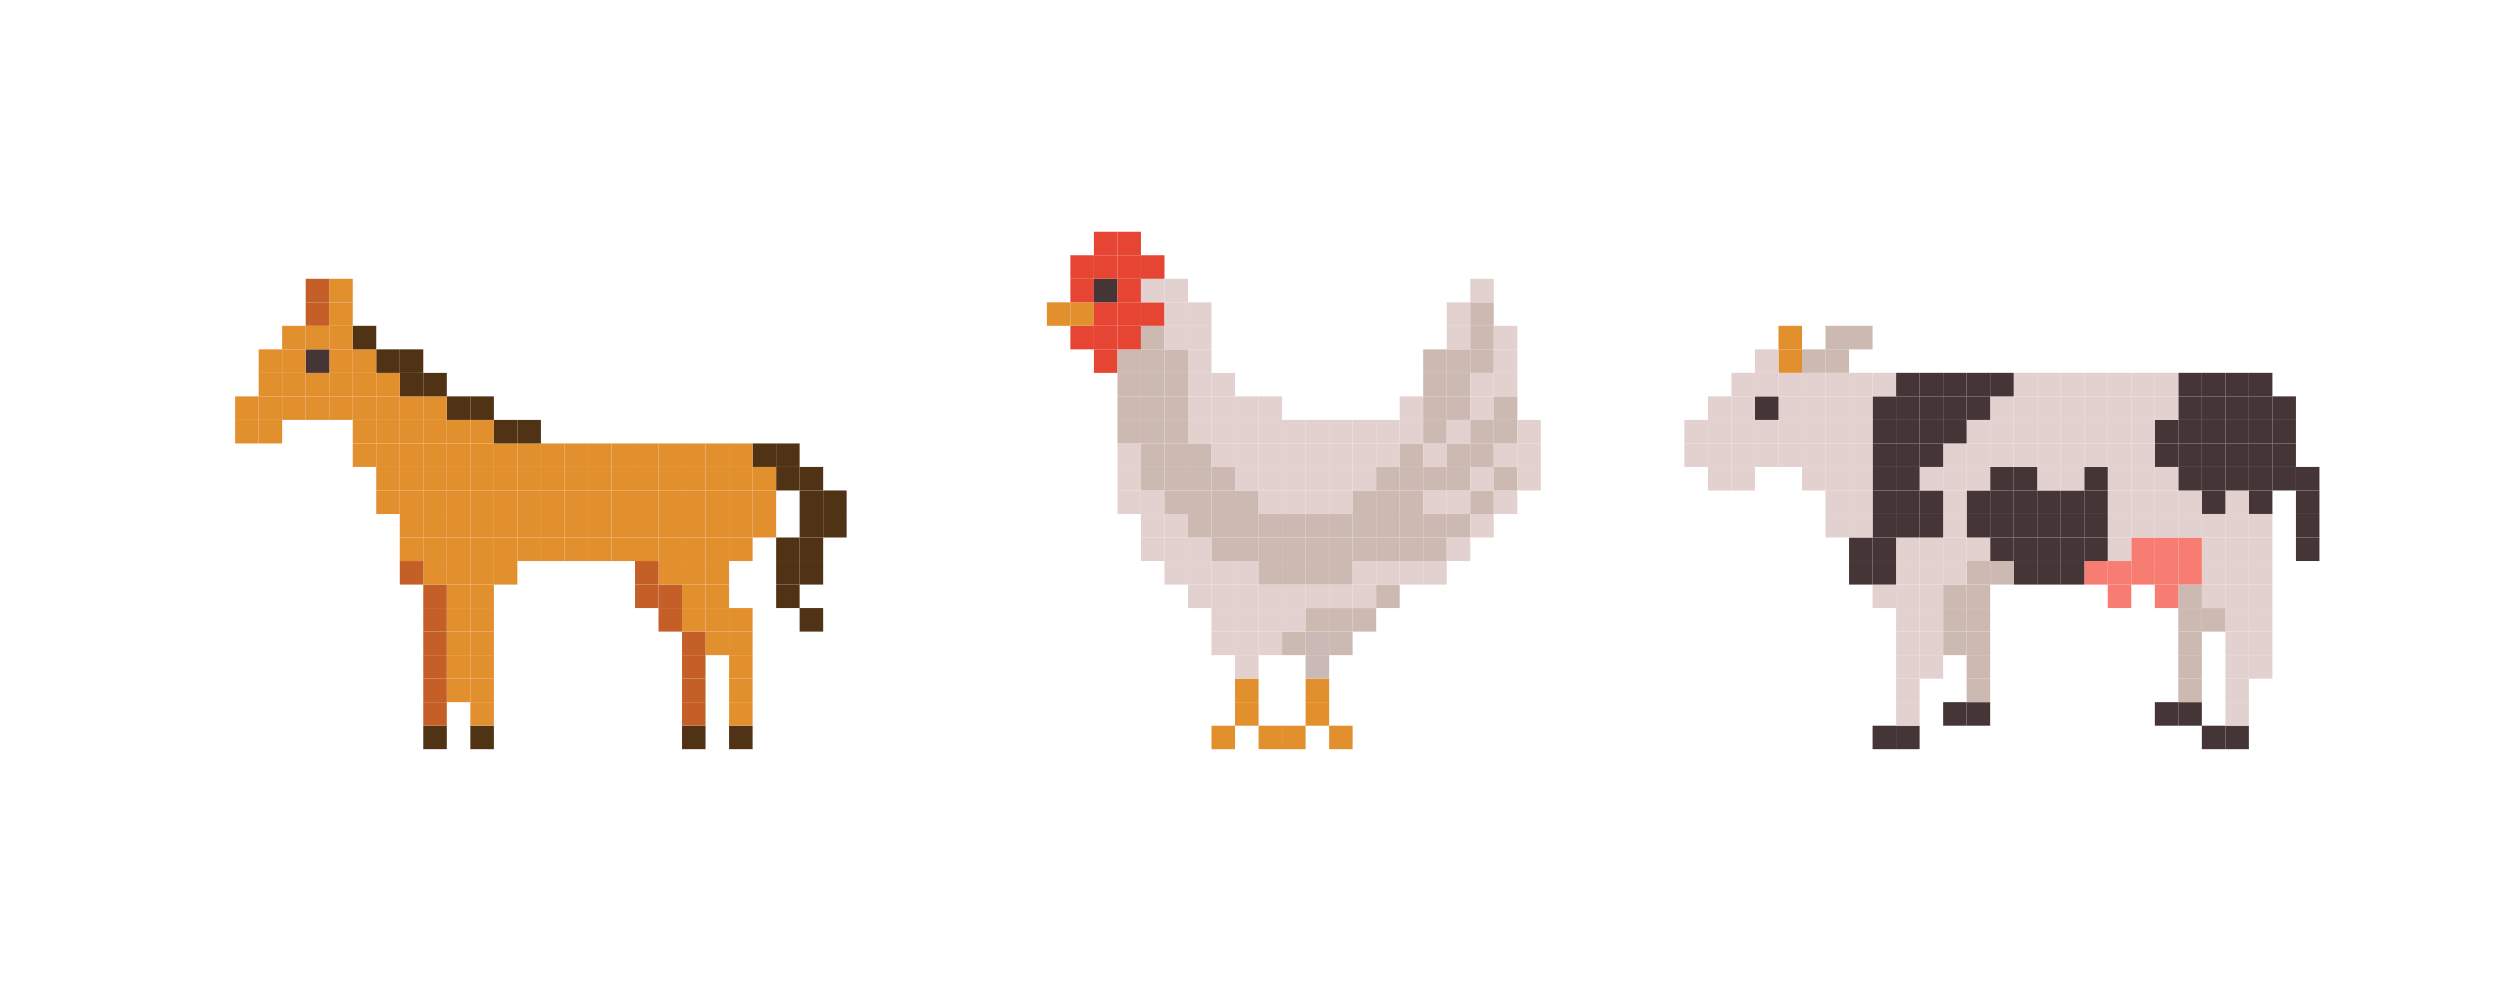 <?xml version="1.0" encoding="utf-8"?>
<!-- Generator: Adobe Illustrator 27.5.0, SVG Export Plug-In . SVG Version: 6.00 Build 0)  -->
<svg version="1.1" xmlns="http://www.w3.org/2000/svg" xmlns:xlink="http://www.w3.org/1999/xlink" x="0px" y="0px"
	 viewBox="0 0 500 200" style="enable-background:new 0 0 500 200;" xml:space="preserve">
<g id="OBJECTS">

	<g>
		<g id="XMLID_100_">
			<g>
				<rect x="164.633" y="102.803" style="fill:#503214;" width="4.696" height="4.696"/>
				<rect x="164.633" y="98.095" style="fill:#503214;" width="4.696" height="4.708"/>
				<rect x="159.925" y="121.612" style="fill:#503214;" width="4.708" height="4.708"/>
				<rect x="159.925" y="112.207" style="fill:#503214;" width="4.708" height="4.708"/>
				<rect x="159.925" y="107.499" style="fill:#503214;" width="4.708" height="4.708"/>
				<rect x="159.925" y="102.803" style="fill:#503214;" width="4.708" height="4.696"/>
				<rect x="159.925" y="98.095" style="fill:#503214;" width="4.708" height="4.708"/>
				<rect x="159.925" y="93.386" style="fill:#503214;" width="4.708" height="4.708"/>
				<rect x="155.229" y="116.915" style="fill:#503214;" width="4.696" height="4.696"/>
				<rect x="155.229" y="112.207" style="fill:#503214;" width="4.696" height="4.708"/>
				<rect x="155.229" y="107.499" style="fill:#503214;" width="4.696" height="4.708"/>
				<rect x="155.229" y="93.386" style="fill:#503214;" width="4.696" height="4.708"/>
				<rect x="155.229" y="88.69" style="fill:#503214;" width="4.696" height="4.696"/>
				<rect x="150.52" y="102.803" style="fill:#E28F2E;" width="4.708" height="4.696"/>
				<rect x="150.52" y="98.095" style="fill:#E28F2E;" width="4.708" height="4.708"/>
				<rect x="150.52" y="93.386" style="fill:#E28F2E;" width="4.708" height="4.708"/>
				<rect x="150.52" y="88.69" style="fill:#503214;" width="4.708" height="4.696"/>
				<rect x="145.813" y="145.14" style="fill:#503214;" width="4.708" height="4.696"/>
				<rect x="145.813" y="140.432" style="fill:#E28F2E;" width="4.708" height="4.708"/>
				<rect x="145.813" y="135.724" style="fill:#E28F2E;" width="4.708" height="4.708"/>
				<rect x="145.813" y="131.028" style="fill:#E28F2E;" width="4.708" height="4.696"/>
				<rect x="145.813" y="126.32" style="fill:#E28F2E;" width="4.708" height="4.708"/>
				<rect x="145.813" y="121.612" style="fill:#E28F2E;" width="4.708" height="4.708"/>
				<rect x="145.813" y="107.499" style="fill:#E28F2E;" width="4.708" height="4.708"/>
				<rect x="145.813" y="102.803" style="fill:#E28F2E;" width="4.708" height="4.696"/>
				<rect x="145.813" y="98.095" style="fill:#E28F2E;" width="4.708" height="4.708"/>
				<rect x="145.813" y="93.386" style="fill:#E28F2E;" width="4.708" height="4.708"/>
				<rect x="145.813" y="88.69" style="fill:#E28F2E;" width="4.708" height="4.696"/>
				<rect x="141.104" y="126.32" style="fill:#E28F2E;" width="4.708" height="4.708"/>
				<rect x="141.104" y="121.612" style="fill:#E28F2E;" width="4.708" height="4.708"/>
				<rect x="141.104" y="116.915" style="fill:#E28F2E;" width="4.708" height="4.696"/>
				<rect x="141.104" y="112.207" style="fill:#E28F2E;" width="4.708" height="4.708"/>
				<rect x="141.104" y="107.499" style="fill:#E28F2E;" width="4.708" height="4.708"/>
				<rect x="141.104" y="102.803" style="fill:#E28F2E;" width="4.708" height="4.696"/>
				<rect x="141.104" y="98.095" style="fill:#E28F2E;" width="4.708" height="4.708"/>
				<rect x="141.104" y="93.386" style="fill:#E28F2E;" width="4.708" height="4.708"/>
				<rect x="141.104" y="88.69" style="fill:#E28F2E;" width="4.708" height="4.696"/>
				<rect x="136.408" y="145.14" style="fill:#503214;" width="4.696" height="4.696"/>
				<rect x="136.408" y="140.432" style="fill:#C46027;" width="4.696" height="4.708"/>
				<rect x="136.408" y="135.724" style="fill:#C46027;" width="4.696" height="4.708"/>
				<rect x="136.408" y="131.028" style="fill:#C46027;" width="4.696" height="4.696"/>
				<rect x="136.408" y="126.32" style="fill:#C46027;" width="4.696" height="4.708"/>
				<rect x="136.408" y="121.612" style="fill:#E28F2E;" width="4.696" height="4.708"/>
				<rect x="136.408" y="116.915" style="fill:#E28F2E;" width="4.696" height="4.696"/>
				<rect x="136.408" y="112.207" style="fill:#E28F2E;" width="4.696" height="4.708"/>
				<rect x="136.408" y="107.499" style="fill:#E28F2E;" width="4.696" height="4.708"/>
				<rect x="136.408" y="102.803" style="fill:#E28F2E;" width="4.696" height="4.696"/>
				<rect x="136.408" y="98.095" style="fill:#E28F2E;" width="4.696" height="4.708"/>
				<rect x="136.408" y="93.386" style="fill:#E28F2E;" width="4.696" height="4.708"/>
				<rect x="136.408" y="88.69" style="fill:#E28F2E;" width="4.696" height="4.696"/>
				<rect x="131.7" y="121.612" style="fill:#C46027;" width="4.708" height="4.708"/>
				<rect x="131.7" y="116.915" style="fill:#C46027;" width="4.708" height="4.696"/>
				<rect x="131.7" y="112.207" style="fill:#E28F2E;" width="4.708" height="4.708"/>
				<rect x="131.7" y="107.499" style="fill:#E28F2E;" width="4.708" height="4.708"/>
				<rect x="131.7" y="102.803" style="fill:#E28F2E;" width="4.708" height="4.696"/>
				<rect x="131.7" y="98.095" style="fill:#E28F2E;" width="4.708" height="4.708"/>
				<rect x="131.7" y="93.386" style="fill:#E28F2E;" width="4.708" height="4.708"/>
				<rect x="131.7" y="88.69" style="fill:#E28F2E;" width="4.708" height="4.696"/>
				<rect x="127.004" y="116.915" style="fill:#C46027;" width="4.696" height="4.696"/>
				<rect x="127.004" y="112.207" style="fill:#C46027;" width="4.696" height="4.708"/>
				<rect x="127.004" y="107.499" style="fill:#E28F2E;" width="4.696" height="4.708"/>
				<rect x="127.004" y="102.803" style="fill:#E28F2E;" width="4.696" height="4.696"/>
				<rect x="127.004" y="98.095" style="fill:#E28F2E;" width="4.696" height="4.708"/>
				<rect x="127.004" y="93.386" style="fill:#E28F2E;" width="4.696" height="4.708"/>
				<rect x="127.004" y="88.69" style="fill:#E28F2E;" width="4.696" height="4.696"/>
				<rect x="122.296" y="107.499" style="fill:#E28F2E;" width="4.708" height="4.708"/>
				<rect x="122.296" y="102.803" style="fill:#E28F2E;" width="4.708" height="4.696"/>
				<rect x="122.296" y="98.095" style="fill:#E28F2E;" width="4.708" height="4.708"/>
				<rect x="122.296" y="93.386" style="fill:#E28F2E;" width="4.708" height="4.708"/>
				<rect x="122.296" y="88.69" style="fill:#E28F2E;" width="4.708" height="4.696"/>
				<rect x="117.587" y="107.499" style="fill:#E28F2E;" width="4.708" height="4.708"/>
				<rect x="117.587" y="102.803" style="fill:#E28F2E;" width="4.708" height="4.696"/>
				<rect x="117.587" y="98.095" style="fill:#E28F2E;" width="4.708" height="4.708"/>
				<rect x="117.587" y="93.386" style="fill:#E28F2E;" width="4.708" height="4.708"/>
				<rect x="117.587" y="88.69" style="fill:#E28F2E;" width="4.708" height="4.696"/>
				<rect x="112.879" y="107.499" style="fill:#E28F2E;" width="4.708" height="4.708"/>
				<rect x="112.879" y="102.803" style="fill:#E28F2E;" width="4.708" height="4.696"/>
				<rect x="112.879" y="98.095" style="fill:#E28F2E;" width="4.708" height="4.708"/>
				<rect x="112.879" y="93.386" style="fill:#E28F2E;" width="4.708" height="4.708"/>
				<rect x="112.879" y="88.69" style="fill:#E28F2E;" width="4.708" height="4.696"/>
				<rect x="108.183" y="107.499" style="fill:#E28F2E;" width="4.696" height="4.708"/>
				<rect x="108.183" y="102.803" style="fill:#E28F2E;" width="4.696" height="4.696"/>
				<rect x="108.183" y="98.095" style="fill:#E28F2E;" width="4.696" height="4.708"/>
				<rect x="108.183" y="93.386" style="fill:#E28F2E;" width="4.696" height="4.708"/>
				<rect x="108.183" y="88.69" style="fill:#E28F2E;" width="4.696" height="4.696"/>
				<rect x="103.475" y="107.499" style="fill:#E28F2E;" width="4.708" height="4.708"/>
				<rect x="103.475" y="102.803" style="fill:#E28F2E;" width="4.708" height="4.696"/>
				<rect x="103.475" y="98.095" style="fill:#E28F2E;" width="4.708" height="4.708"/>
				<rect x="103.475" y="93.386" style="fill:#E28F2E;" width="4.708" height="4.708"/>
				<rect x="103.475" y="88.69" style="fill:#E28F2E;" width="4.708" height="4.696"/>
				<rect x="103.475" y="83.982" style="fill:#503214;" width="4.708" height="4.708"/>
				<rect x="98.779" y="112.207" style="fill:#E28F2E;" width="4.696" height="4.708"/>
				<rect x="98.779" y="107.499" style="fill:#E28F2E;" width="4.696" height="4.708"/>
				<rect x="98.779" y="102.803" style="fill:#E28F2E;" width="4.696" height="4.696"/>
				<rect x="98.779" y="98.095" style="fill:#E28F2E;" width="4.696" height="4.708"/>
				<rect x="98.779" y="93.386" style="fill:#E28F2E;" width="4.696" height="4.708"/>
				<rect x="98.779" y="88.69" style="fill:#E28F2E;" width="4.696" height="4.696"/>
				<rect x="98.779" y="83.982" style="fill:#503214;" width="4.696" height="4.708"/>
				<rect x="94.071" y="145.14" style="fill:#503214;" width="4.708" height="4.696"/>
				<rect x="94.071" y="140.432" style="fill:#E28F2E;" width="4.708" height="4.708"/>
				<rect x="94.071" y="135.724" style="fill:#E28F2E;" width="4.708" height="4.708"/>
				<rect x="94.071" y="131.028" style="fill:#E28F2E;" width="4.708" height="4.696"/>
				<rect x="94.071" y="126.32" style="fill:#E28F2E;" width="4.708" height="4.708"/>
				<rect x="94.071" y="121.612" style="fill:#E28F2E;" width="4.708" height="4.708"/>
				<rect x="94.071" y="116.915" style="fill:#E28F2E;" width="4.708" height="4.696"/>
				<rect x="94.071" y="112.207" style="fill:#E28F2E;" width="4.708" height="4.708"/>
				<rect x="94.071" y="107.499" style="fill:#E28F2E;" width="4.708" height="4.708"/>
				<rect x="94.071" y="102.803" style="fill:#E28F2E;" width="4.708" height="4.696"/>
				<rect x="94.071" y="98.095" style="fill:#E28F2E;" width="4.708" height="4.708"/>
				<rect x="94.071" y="93.386" style="fill:#E28F2E;" width="4.708" height="4.708"/>
				<rect x="94.071" y="88.69" style="fill:#E28F2E;" width="4.708" height="4.696"/>
				<rect x="94.071" y="83.982" style="fill:#E28F2E;" width="4.708" height="4.708"/>
				<rect x="94.071" y="79.274" style="fill:#503214;" width="4.708" height="4.708"/>
				<rect x="89.363" y="135.724" style="fill:#E28F2E;" width="4.708" height="4.708"/>
				<rect x="89.363" y="131.028" style="fill:#E28F2E;" width="4.708" height="4.696"/>
				<rect x="89.363" y="126.32" style="fill:#E28F2E;" width="4.708" height="4.708"/>
				<rect x="89.363" y="121.612" style="fill:#E28F2E;" width="4.708" height="4.708"/>
				<rect x="89.363" y="116.915" style="fill:#E28F2E;" width="4.708" height="4.696"/>
				<rect x="89.363" y="112.207" style="fill:#E28F2E;" width="4.708" height="4.708"/>
				<rect x="89.363" y="107.499" style="fill:#E28F2E;" width="4.708" height="4.708"/>
				<rect x="89.363" y="102.803" style="fill:#E28F2E;" width="4.708" height="4.696"/>
				<rect x="89.363" y="98.095" style="fill:#E28F2E;" width="4.708" height="4.708"/>
				<rect x="89.363" y="93.386" style="fill:#E28F2E;" width="4.708" height="4.708"/>
				<rect x="89.363" y="88.69" style="fill:#E28F2E;" width="4.708" height="4.696"/>
				<rect x="89.363" y="83.982" style="fill:#E28F2E;" width="4.708" height="4.708"/>
				<rect x="89.363" y="79.274" style="fill:#503214;" width="4.708" height="4.708"/>
				<rect x="84.654" y="145.14" style="fill:#503214;" width="4.708" height="4.696"/>
				<rect x="84.654" y="140.432" style="fill:#C46027;" width="4.708" height="4.708"/>
				<rect x="84.654" y="135.724" style="fill:#C46027;" width="4.708" height="4.708"/>
				<rect x="84.654" y="131.028" style="fill:#C46027;" width="4.708" height="4.696"/>
				<rect x="84.654" y="126.32" style="fill:#C46027;" width="4.708" height="4.708"/>
				<rect x="84.654" y="121.612" style="fill:#C46027;" width="4.708" height="4.708"/>
				<rect x="84.654" y="116.915" style="fill:#C46027;" width="4.708" height="4.696"/>
				<rect x="84.654" y="112.207" style="fill:#E28F2E;" width="4.708" height="4.708"/>
				<rect x="84.654" y="107.499" style="fill:#E28F2E;" width="4.708" height="4.708"/>
				<rect x="84.654" y="102.803" style="fill:#E28F2E;" width="4.708" height="4.696"/>
				<rect x="84.654" y="98.095" style="fill:#E28F2E;" width="4.708" height="4.708"/>
				<rect x="84.654" y="93.386" style="fill:#E28F2E;" width="4.708" height="4.708"/>
				<rect x="84.654" y="88.69" style="fill:#E28F2E;" width="4.708" height="4.696"/>
				<rect x="84.654" y="83.982" style="fill:#E28F2E;" width="4.708" height="4.708"/>
				<rect x="84.654" y="79.274" style="fill:#E28F2E;" width="4.708" height="4.708"/>
				<rect x="84.654" y="74.578" style="fill:#503214;" width="4.708" height="4.696"/>
				<rect x="79.958" y="112.207" style="fill:#C46027;" width="4.696" height="4.708"/>
				<rect x="79.958" y="107.499" style="fill:#E28F2E;" width="4.696" height="4.708"/>
				<rect x="79.958" y="102.803" style="fill:#E28F2E;" width="4.696" height="4.696"/>
				<rect x="79.958" y="98.095" style="fill:#E28F2E;" width="4.696" height="4.708"/>
				<rect x="79.958" y="93.386" style="fill:#E28F2E;" width="4.696" height="4.708"/>
				<rect x="79.958" y="88.69" style="fill:#E28F2E;" width="4.696" height="4.696"/>
				<rect x="79.958" y="83.982" style="fill:#E28F2E;" width="4.696" height="4.708"/>
				<rect x="79.958" y="79.274" style="fill:#E28F2E;" width="4.696" height="4.708"/>
				<rect x="79.958" y="74.578" style="fill:#503214;" width="4.696" height="4.696"/>
				<rect x="79.958" y="69.87" style="fill:#503214;" width="4.696" height="4.708"/>
				<rect x="75.25" y="98.095" style="fill:#E28F2E;" width="4.708" height="4.708"/>
				<rect x="75.25" y="93.386" style="fill:#E28F2E;" width="4.708" height="4.708"/>
				<rect x="75.25" y="88.69" style="fill:#E28F2E;" width="4.708" height="4.696"/>
				<rect x="75.25" y="83.982" style="fill:#E28F2E;" width="4.708" height="4.708"/>
				<rect x="75.25" y="79.274" style="fill:#E28F2E;" width="4.708" height="4.708"/>
				<rect x="75.25" y="74.578" style="fill:#E28F2E;" width="4.708" height="4.696"/>
				<rect x="75.25" y="69.87" style="fill:#503214;" width="4.708" height="4.708"/>
				<rect x="70.554" y="88.69" style="fill:#E28F2E;" width="4.696" height="4.696"/>
				<rect x="70.554" y="83.982" style="fill:#E28F2E;" width="4.696" height="4.708"/>
				<rect x="70.554" y="79.274" style="fill:#E28F2E;" width="4.696" height="4.708"/>
				<rect x="70.554" y="74.578" style="fill:#E28F2E;" width="4.696" height="4.696"/>
				<rect x="70.554" y="69.87" style="fill:#E28F2E;" width="4.696" height="4.708"/>
				<rect x="70.554" y="65.162" style="fill:#503214;" width="4.696" height="4.708"/>
				<rect x="65.846" y="79.274" style="fill:#E28F2E;" width="4.708" height="4.708"/>
				<rect x="65.846" y="74.578" style="fill:#E28F2E;" width="4.708" height="4.696"/>
				<rect x="65.846" y="69.87" style="fill:#E28F2E;" width="4.708" height="4.708"/>
				<rect x="65.846" y="65.162" style="fill:#E28F2E;" width="4.708" height="4.708"/>
				<rect x="65.846" y="60.465" style="fill:#E28F2E;" width="4.708" height="4.696"/>
				<rect x="65.846" y="55.757" style="fill:#E28F2E;" width="4.708" height="4.708"/>
				<rect x="61.138" y="79.274" style="fill:#E28F2E;" width="4.708" height="4.708"/>
				<rect x="61.138" y="74.578" style="fill:#E28F2E;" width="4.708" height="4.696"/>
				<rect x="61.138" y="69.87" style="fill:#453537;" width="4.708" height="4.708"/>
				<rect x="61.138" y="65.162" style="fill:#E28F2E;" width="4.708" height="4.708"/>
				<rect x="61.138" y="60.465" style="fill:#C46027;" width="4.708" height="4.696"/>
				<rect x="61.138" y="55.757" style="fill:#C46027;" width="4.708" height="4.708"/>
				<rect x="56.43" y="79.274" style="fill:#E28F2E;" width="4.708" height="4.708"/>
				<rect x="56.43" y="74.578" style="fill:#E28F2E;" width="4.708" height="4.696"/>
				<rect x="56.43" y="69.87" style="fill:#E28F2E;" width="4.708" height="4.708"/>
				<rect x="56.43" y="65.162" style="fill:#E28F2E;" width="4.708" height="4.708"/>
				<rect x="51.733" y="83.982" style="fill:#E28F2E;" width="4.696" height="4.708"/>
				<rect x="51.733" y="79.274" style="fill:#E28F2E;" width="4.696" height="4.708"/>
				<rect x="51.733" y="74.578" style="fill:#E28F2E;" width="4.696" height="4.696"/>
				<rect x="51.733" y="69.87" style="fill:#E28F2E;" width="4.696" height="4.708"/>
				<rect x="47.025" y="83.982" style="fill:#E28F2E;" width="4.708" height="4.708"/>
				<rect x="47.025" y="79.274" style="fill:#E28F2E;" width="4.708" height="4.708"/>
			</g>
		</g>
	</g>


	<g>
		<g id="XMLID_95_">
			<g>
				<rect x="209.379" y="60.465" style="fill:#E28F2E;" width="4.696" height="4.696"/>
				<rect x="214.075" y="65.162" style="fill:#E64533;" width="4.708" height="4.708"/>
				<rect x="214.075" y="60.465" style="fill:#E28F2E;" width="4.708" height="4.696"/>
				<rect x="214.075" y="55.757" style="fill:#E64533;" width="4.708" height="4.708"/>
				<rect x="214.075" y="51.049" style="fill:#E64533;" width="4.708" height="4.708"/>
				<rect x="218.783" y="69.87" style="fill:#E64533;" width="4.708" height="4.708"/>
				<rect x="218.783" y="65.162" style="fill:#E64533;" width="4.708" height="4.708"/>
				<rect x="218.783" y="60.465" style="fill:#E64533;" width="4.708" height="4.696"/>
				<rect x="218.783" y="55.757" style="fill:#453537;" width="4.708" height="4.708"/>
				<rect x="218.783" y="51.049" style="fill:#E64533;" width="4.708" height="4.708"/>
				<rect x="218.783" y="46.353" style="fill:#E64533;" width="4.708" height="4.696"/>
				<rect x="223.492" y="98.095" style="fill:#E2D1CF;" width="4.696" height="4.708"/>
				<rect x="223.492" y="93.386" style="fill:#E2D1CF;" width="4.696" height="4.708"/>
				<rect x="223.492" y="88.69" style="fill:#E2D1CF;" width="4.696" height="4.696"/>
				<rect x="223.492" y="83.982" style="fill:#CCB9B2;" width="4.696" height="4.708"/>
				<rect x="223.492" y="79.274" style="fill:#CCB9B2;" width="4.696" height="4.708"/>
				<rect x="223.492" y="74.578" style="fill:#CCB9B2;" width="4.696" height="4.696"/>
				<rect x="223.492" y="69.87" style="fill:#CCB9B2;" width="4.696" height="4.708"/>
				<rect x="223.492" y="65.162" style="fill:#E64533;" width="4.696" height="4.708"/>
				<rect x="223.492" y="60.465" style="fill:#E64533;" width="4.696" height="4.696"/>
				<rect x="223.492" y="55.757" style="fill:#E64533;" width="4.696" height="4.708"/>
				<rect x="223.492" y="51.049" style="fill:#E64533;" width="4.696" height="4.708"/>
				<rect x="223.492" y="46.353" style="fill:#E64533;" width="4.696" height="4.696"/>
				<rect x="228.188" y="107.499" style="fill:#E2D1CF;" width="4.708" height="4.708"/>
				<rect x="228.188" y="102.803" style="fill:#E2D1CF;" width="4.708" height="4.696"/>
				<rect x="228.188" y="98.095" style="fill:#E2D1CF;" width="4.708" height="4.708"/>
				<rect x="228.188" y="93.386" style="fill:#CCB9B2;" width="4.708" height="4.708"/>
				<rect x="228.188" y="88.69" style="fill:#CCB9B2;" width="4.708" height="4.696"/>
				<rect x="228.188" y="83.982" style="fill:#CCB9B2;" width="4.708" height="4.708"/>
				<rect x="228.188" y="79.274" style="fill:#CCB9B2;" width="4.708" height="4.708"/>
				<rect x="228.188" y="74.578" style="fill:#CCB9B2;" width="4.708" height="4.696"/>
				<rect x="228.188" y="69.87" style="fill:#CCB9B2;" width="4.708" height="4.708"/>
				<rect x="228.188" y="65.162" style="fill:#CCB9B2;" width="4.708" height="4.708"/>
				<rect x="228.188" y="60.465" style="fill:#E64533;" width="4.708" height="4.696"/>
				<rect x="228.188" y="55.757" style="fill:#E2D1CF;" width="4.708" height="4.708"/>
				<rect x="228.188" y="51.049" style="fill:#E64533;" width="4.708" height="4.708"/>
				<rect x="232.896" y="112.207" style="fill:#E2D1CF;" width="4.708" height="4.708"/>
				<rect x="232.896" y="107.499" style="fill:#E2D1CF;" width="4.708" height="4.708"/>
				<rect x="232.896" y="102.803" style="fill:#E2D1CF;" width="4.708" height="4.696"/>
				<rect x="232.896" y="98.095" style="fill:#CCB9B2;" width="4.708" height="4.708"/>
				<rect x="232.896" y="93.386" style="fill:#CCB9B2;" width="4.708" height="4.708"/>
				<rect x="232.896" y="88.69" style="fill:#CCB9B2;" width="4.708" height="4.696"/>
				<rect x="232.896" y="83.982" style="fill:#CCB9B2;" width="4.708" height="4.708"/>
				<rect x="232.896" y="79.274" style="fill:#CCB9B2;" width="4.708" height="4.708"/>
				<rect x="232.896" y="74.578" style="fill:#CCB9B2;" width="4.708" height="4.696"/>
				<rect x="232.896" y="69.87" style="fill:#CCB9B2;" width="4.708" height="4.708"/>
				<rect x="232.896" y="65.162" style="fill:#E2D1CF;" width="4.708" height="4.708"/>
				<rect x="232.896" y="60.465" style="fill:#E2D1CF;" width="4.708" height="4.696"/>
				<rect x="232.896" y="55.757" style="fill:#E2D1CF;" width="4.708" height="4.708"/>
				<rect x="237.604" y="116.915" style="fill:#E2D1CF;" width="4.696" height="4.696"/>
				<rect x="237.604" y="112.207" style="fill:#E2D1CF;" width="4.696" height="4.708"/>
				<rect x="237.604" y="107.499" style="fill:#E2D1CF;" width="4.696" height="4.708"/>
				<rect x="237.604" y="102.803" style="fill:#CCB9B2;" width="4.696" height="4.696"/>
				<rect x="237.604" y="98.095" style="fill:#CCB9B2;" width="4.696" height="4.708"/>
				<rect x="237.604" y="93.386" style="fill:#CCB9B2;" width="4.696" height="4.708"/>
				<rect x="237.604" y="88.69" style="fill:#CCB9B2;" width="4.696" height="4.696"/>
				<rect x="237.604" y="83.982" style="fill:#E2D1CF;" width="4.696" height="4.708"/>
				<rect x="237.604" y="79.274" style="fill:#E2D1CF;" width="4.696" height="4.708"/>
				<rect x="237.604" y="74.578" style="fill:#E2D1CF;" width="4.696" height="4.696"/>
				<rect x="237.604" y="69.87" style="fill:#E2D1CF;" width="4.696" height="4.708"/>
				<rect x="237.604" y="65.162" style="fill:#E2D1CF;" width="4.696" height="4.708"/>
				<rect x="237.604" y="60.465" style="fill:#E2D1CF;" width="4.696" height="4.696"/>
				<rect x="242.3" y="145.14" style="fill:#E28F2E;" width="4.708" height="4.696"/>
				<rect x="242.3" y="126.32" style="fill:#E2D1CF;" width="4.708" height="4.708"/>
				<rect x="242.3" y="121.612" style="fill:#E2D1CF;" width="4.708" height="4.708"/>
				<rect x="242.3" y="116.915" style="fill:#E2D1CF;" width="4.708" height="4.696"/>
				<rect x="242.3" y="112.207" style="fill:#E2D1CF;" width="4.708" height="4.708"/>
				<rect x="242.3" y="107.499" style="fill:#CCB9B2;" width="4.708" height="4.708"/>
				<rect x="242.3" y="102.803" style="fill:#CCB9B2;" width="4.708" height="4.696"/>
				<rect x="242.3" y="98.095" style="fill:#CCB9B2;" width="4.708" height="4.708"/>
				<rect x="242.3" y="93.386" style="fill:#CCB9B2;" width="4.708" height="4.708"/>
				<rect x="242.3" y="88.69" style="fill:#E2D1CF;" width="4.708" height="4.696"/>
				<rect x="242.3" y="83.982" style="fill:#E2D1CF;" width="4.708" height="4.708"/>
				<rect x="242.3" y="79.274" style="fill:#E2D1CF;" width="4.708" height="4.708"/>
				<rect x="242.3" y="74.578" style="fill:#E2D1CF;" width="4.708" height="4.696"/>
				<rect x="247.008" y="140.432" style="fill:#E28F2E;" width="4.708" height="4.708"/>
				<rect x="247.008" y="135.724" style="fill:#E28F2E;" width="4.708" height="4.708"/>
				<rect x="247.008" y="131.028" style="fill:#E2D1CF;" width="4.708" height="4.696"/>
				<rect x="247.008" y="126.32" style="fill:#E2D1CF;" width="4.708" height="4.708"/>
				<rect x="247.008" y="121.612" style="fill:#E2D1CF;" width="4.708" height="4.708"/>
				<rect x="247.008" y="116.915" style="fill:#E2D1CF;" width="4.708" height="4.696"/>
				<rect x="247.008" y="112.207" style="fill:#E2D1CF;" width="4.708" height="4.708"/>
				<rect x="247.008" y="107.499" style="fill:#CCB9B2;" width="4.708" height="4.708"/>
				<rect x="247.008" y="102.803" style="fill:#CCB9B2;" width="4.708" height="4.696"/>
				<rect x="247.008" y="98.095" style="fill:#CCB9B2;" width="4.708" height="4.708"/>
				<rect x="247.008" y="93.386" style="fill:#E2D1CF;" width="4.708" height="4.708"/>
				<rect x="247.008" y="88.69" style="fill:#E2D1CF;" width="4.708" height="4.696"/>
				<rect x="247.008" y="83.982" style="fill:#E2D1CF;" width="4.708" height="4.708"/>
				<rect x="247.008" y="79.274" style="fill:#E2D1CF;" width="4.708" height="4.708"/>
				<rect x="251.716" y="145.14" style="fill:#E28F2E;" width="4.696" height="4.696"/>
				<rect x="251.716" y="126.32" style="fill:#E2D1CF;" width="4.696" height="4.708"/>
				<rect x="251.716" y="121.612" style="fill:#E2D1CF;" width="4.696" height="4.708"/>
				<rect x="251.716" y="116.915" style="fill:#E2D1CF;" width="4.696" height="4.696"/>
				<rect x="251.716" y="112.207" style="fill:#CCB9B2;" width="4.696" height="4.708"/>
				<rect x="251.716" y="107.499" style="fill:#CCB9B2;" width="4.696" height="4.708"/>
				<rect x="251.716" y="102.803" style="fill:#CCB9B2;" width="4.696" height="4.696"/>
				<rect x="251.716" y="98.095" style="fill:#E2D1CF;" width="4.696" height="4.708"/>
				<rect x="251.716" y="93.386" style="fill:#E2D1CF;" width="4.696" height="4.708"/>
				<rect x="251.716" y="88.69" style="fill:#E2D1CF;" width="4.696" height="4.696"/>
				<rect x="251.716" y="83.982" style="fill:#E2D1CF;" width="4.696" height="4.708"/>
				<rect x="251.716" y="79.274" style="fill:#E2D1CF;" width="4.696" height="4.708"/>
				<rect x="256.413" y="145.14" style="fill:#E28F2E;" width="4.708" height="4.696"/>
				<rect x="256.413" y="126.32" style="fill:#CCB9B2;" width="4.708" height="4.708"/>
				<rect x="256.413" y="121.612" style="fill:#E2D1CF;" width="4.708" height="4.708"/>
				<rect x="256.413" y="116.915" style="fill:#E2D1CF;" width="4.708" height="4.696"/>
				<rect x="256.413" y="112.207" style="fill:#CCB9B2;" width="4.708" height="4.708"/>
				<rect x="256.413" y="107.499" style="fill:#CCB9B2;" width="4.708" height="4.708"/>
				<rect x="256.413" y="102.803" style="fill:#CCB9B2;" width="4.708" height="4.696"/>
				<rect x="256.413" y="98.095" style="fill:#E2D1CF;" width="4.708" height="4.708"/>
				<rect x="256.413" y="93.386" style="fill:#E2D1CF;" width="4.708" height="4.708"/>
				<rect x="256.413" y="88.69" style="fill:#E2D1CF;" width="4.708" height="4.696"/>
				<rect x="256.413" y="83.982" style="fill:#E2D1CF;" width="4.708" height="4.708"/>
				<rect x="261.121" y="140.432" style="fill:#E28F2E;" width="4.708" height="4.708"/>
				<rect x="261.121" y="135.724" style="fill:#E28F2E;" width="4.708" height="4.708"/>
				<rect x="261.121" y="131.028" style="fill:#CBB9B5;" width="4.708" height="4.696"/>
				<rect x="261.121" y="126.32" style="fill:#CBB9B5;" width="4.708" height="4.708"/>
				<rect x="261.121" y="121.612" style="fill:#CCB9B2;" width="4.708" height="4.708"/>
				<rect x="261.121" y="116.915" style="fill:#E2D1CF;" width="4.708" height="4.696"/>
				<rect x="261.121" y="112.207" style="fill:#CCB9B2;" width="4.708" height="4.708"/>
				<rect x="261.121" y="107.499" style="fill:#CCB9B2;" width="4.708" height="4.708"/>
				<rect x="261.121" y="102.803" style="fill:#CCB9B2;" width="4.708" height="4.696"/>
				<rect x="261.121" y="98.095" style="fill:#E2D1CF;" width="4.708" height="4.708"/>
				<rect x="261.121" y="93.386" style="fill:#E2D1CF;" width="4.708" height="4.708"/>
				<rect x="261.121" y="88.69" style="fill:#E2D1CF;" width="4.708" height="4.696"/>
				<rect x="261.121" y="83.982" style="fill:#E2D1CF;" width="4.708" height="4.708"/>
				<rect x="265.829" y="145.14" style="fill:#E28F2E;" width="4.696" height="4.696"/>
				<rect x="265.829" y="126.32" style="fill:#CCB9B2;" width="4.696" height="4.708"/>
				<rect x="265.829" y="121.612" style="fill:#CCB9B2;" width="4.696" height="4.708"/>
				<rect x="265.829" y="116.915" style="fill:#E2D1CF;" width="4.696" height="4.696"/>
				<rect x="265.829" y="112.207" style="fill:#CCB9B2;" width="4.696" height="4.708"/>
				<rect x="265.829" y="107.499" style="fill:#CCB9B2;" width="4.696" height="4.708"/>
				<rect x="265.829" y="102.803" style="fill:#CCB9B2;" width="4.696" height="4.696"/>
				<rect x="265.829" y="98.095" style="fill:#E2D1CF;" width="4.696" height="4.708"/>
				<rect x="265.829" y="93.386" style="fill:#E2D1CF;" width="4.696" height="4.708"/>
				<rect x="265.829" y="88.69" style="fill:#E2D1CF;" width="4.696" height="4.696"/>
				<rect x="265.829" y="83.982" style="fill:#E2D1CF;" width="4.696" height="4.708"/>
				<rect x="270.525" y="121.612" style="fill:#CCB9B2;" width="4.708" height="4.708"/>
				<rect x="270.525" y="116.915" style="fill:#E2D1CF;" width="4.708" height="4.696"/>
				<rect x="270.525" y="112.207" style="fill:#E2D1CF;" width="4.708" height="4.708"/>
				<rect x="270.525" y="107.499" style="fill:#CCB9B2;" width="4.708" height="4.708"/>
				<rect x="270.525" y="102.803" style="fill:#CCB9B2;" width="4.708" height="4.696"/>
				<rect x="270.525" y="98.095" style="fill:#CCB9B2;" width="4.708" height="4.708"/>
				<rect x="270.525" y="93.386" style="fill:#E2D1CF;" width="4.708" height="4.708"/>
				<rect x="270.525" y="88.69" style="fill:#E2D1CF;" width="4.708" height="4.696"/>
				<rect x="270.525" y="83.982" style="fill:#E2D1CF;" width="4.708" height="4.708"/>
				<rect x="275.233" y="116.915" style="fill:#CCB9B2;" width="4.708" height="4.696"/>
				<rect x="275.233" y="112.207" style="fill:#E2D1CF;" width="4.708" height="4.708"/>
				<rect x="275.233" y="107.499" style="fill:#CCB9B2;" width="4.708" height="4.708"/>
				<rect x="275.233" y="102.803" style="fill:#CCB9B2;" width="4.708" height="4.696"/>
				<rect x="275.233" y="98.095" style="fill:#CCB9B2;" width="4.708" height="4.708"/>
				<rect x="275.233" y="93.386" style="fill:#CCB9B2;" width="4.708" height="4.708"/>
				<rect x="275.233" y="88.69" style="fill:#E2D1CF;" width="4.708" height="4.696"/>
				<rect x="275.233" y="83.982" style="fill:#E2D1CF;" width="4.708" height="4.708"/>
				<rect x="279.941" y="112.207" style="fill:#E2D1CF;" width="4.696" height="4.708"/>
				<rect x="279.941" y="107.499" style="fill:#CCB9B2;" width="4.696" height="4.708"/>
				<rect x="279.941" y="102.803" style="fill:#CCB9B2;" width="4.696" height="4.696"/>
				<rect x="279.941" y="98.095" style="fill:#CCB9B2;" width="4.696" height="4.708"/>
				<rect x="279.941" y="93.386" style="fill:#CCB9B2;" width="4.696" height="4.708"/>
				<rect x="279.941" y="88.69" style="fill:#CCB9B2;" width="4.696" height="4.696"/>
				<rect x="279.941" y="83.982" style="fill:#E2D1CF;" width="4.696" height="4.708"/>
				<rect x="279.941" y="79.274" style="fill:#E2D1CF;" width="4.696" height="4.708"/>
				<rect x="284.638" y="112.207" style="fill:#E2D1CF;" width="4.708" height="4.708"/>
				<rect x="284.638" y="107.499" style="fill:#CCB9B2;" width="4.708" height="4.708"/>
				<rect x="284.638" y="102.803" style="fill:#CCB9B2;" width="4.708" height="4.696"/>
				<rect x="284.638" y="98.095" style="fill:#E2D1CF;" width="4.708" height="4.708"/>
				<rect x="284.638" y="93.386" style="fill:#CCB9B2;" width="4.708" height="4.708"/>
				<rect x="284.638" y="88.69" style="fill:#E2D1CF;" width="4.708" height="4.696"/>
				<rect x="284.638" y="83.982" style="fill:#CCB9B2;" width="4.708" height="4.708"/>
				<rect x="284.638" y="79.274" style="fill:#CCB9B2;" width="4.708" height="4.708"/>
				<rect x="284.638" y="74.578" style="fill:#CCB9B2;" width="4.708" height="4.696"/>
				<rect x="284.638" y="69.87" style="fill:#CCB9B2;" width="4.708" height="4.708"/>
				<rect x="289.346" y="107.499" style="fill:#E2D1CF;" width="4.708" height="4.708"/>
				<rect x="289.346" y="102.803" style="fill:#CCB9B2;" width="4.708" height="4.696"/>
				<rect x="289.346" y="98.095" style="fill:#E2D1CF;" width="4.708" height="4.708"/>
				<rect x="289.346" y="93.386" style="fill:#CCB9B2;" width="4.708" height="4.708"/>
				<rect x="289.346" y="88.69" style="fill:#CCB9B2;" width="4.708" height="4.696"/>
				<rect x="289.346" y="83.982" style="fill:#E2D1CF;" width="4.708" height="4.708"/>
				<rect x="289.346" y="79.274" style="fill:#CCB9B2;" width="4.708" height="4.708"/>
				<rect x="289.346" y="74.578" style="fill:#CCB9B2;" width="4.708" height="4.696"/>
				<rect x="289.346" y="69.87" style="fill:#CCB9B2;" width="4.708" height="4.708"/>
				<rect x="289.346" y="65.162" style="fill:#E2D1CF;" width="4.708" height="4.708"/>
				<rect x="289.346" y="60.465" style="fill:#E2D1CF;" width="4.708" height="4.696"/>
				<rect x="294.054" y="102.803" style="fill:#E2D1CF;" width="4.696" height="4.696"/>
				<rect x="294.054" y="98.095" style="fill:#CCB9B2;" width="4.696" height="4.708"/>
				<rect x="294.054" y="93.386" style="fill:#E2D1CF;" width="4.696" height="4.708"/>
				<rect x="294.054" y="88.69" style="fill:#CCB9B2;" width="4.696" height="4.696"/>
				<rect x="294.054" y="83.982" style="fill:#CCB9B2;" width="4.696" height="4.708"/>
				<rect x="294.054" y="79.274" style="fill:#E2D1CF;" width="4.696" height="4.708"/>
				<rect x="294.054" y="74.578" style="fill:#E2D1CF;" width="4.696" height="4.696"/>
				<rect x="294.054" y="69.87" style="fill:#CCB9B2;" width="4.696" height="4.708"/>
				<rect x="294.054" y="65.162" style="fill:#CCB9B2;" width="4.696" height="4.708"/>
				<rect x="294.054" y="60.465" style="fill:#CCB9B2;" width="4.696" height="4.696"/>
				<rect x="294.054" y="55.757" style="fill:#E2D1CF;" width="4.696" height="4.708"/>
				<rect x="298.75" y="98.095" style="fill:#E2D1CF;" width="4.708" height="4.708"/>
				<rect x="298.75" y="93.386" style="fill:#CCB9B2;" width="4.708" height="4.708"/>
				<rect x="298.75" y="88.69" style="fill:#E2D1CF;" width="4.708" height="4.696"/>
				<rect x="298.75" y="83.982" style="fill:#CCB9B2;" width="4.708" height="4.708"/>
				<rect x="298.75" y="79.274" style="fill:#CCB9B2;" width="4.708" height="4.708"/>
				<rect x="298.75" y="74.578" style="fill:#E2D1CF;" width="4.708" height="4.696"/>
				<rect x="298.75" y="69.87" style="fill:#E2D1CF;" width="4.708" height="4.708"/>
				<rect x="298.75" y="65.162" style="fill:#E2D1CF;" width="4.708" height="4.708"/>
				<rect x="303.458" y="93.386" style="fill:#E2D1CF;" width="4.708" height="4.708"/>
				<rect x="303.458" y="88.69" style="fill:#E2D1CF;" width="4.708" height="4.696"/>
				<rect x="303.458" y="83.982" style="fill:#E2D1CF;" width="4.708" height="4.708"/>
			</g>
		</g>
	</g>

	<g>
		<g id="XMLID_97_">
			<g>
				<rect x="459.191" y="107.499" style="fill:#453537;" width="4.696" height="4.708"/>
				<rect x="459.191" y="102.791" style="fill:#453537;" width="4.696" height="4.708"/>
				<rect x="459.191" y="98.095" style="fill:#453537;" width="4.696" height="4.696"/>
				<rect x="459.191" y="93.386" style="fill:#453537;" width="4.696" height="4.708"/>
				<rect x="454.483" y="93.386" style="fill:#453537;" width="4.708" height="4.708"/>
				<rect x="454.483" y="88.678" style="fill:#453537;" width="4.708" height="4.708"/>
				<rect x="454.483" y="83.982" style="fill:#453537;" width="4.708" height="4.696"/>
				<rect x="454.483" y="79.274" style="fill:#453537;" width="4.708" height="4.708"/>
				<rect x="449.775" y="131.028" style="fill:#E2D1CF;" width="4.708" height="4.696"/>
				<rect x="449.775" y="126.32" style="fill:#E2D1CF;" width="4.708" height="4.708"/>
				<rect x="449.775" y="121.612" style="fill:#E2D1CF;" width="4.708" height="4.708"/>
				<rect x="449.775" y="116.915" style="fill:#E2D1CF;" width="4.708" height="4.696"/>
				<rect x="449.775" y="112.207" style="fill:#E2D1CF;" width="4.708" height="4.708"/>
				<rect x="449.775" y="107.499" style="fill:#E2D1CF;" width="4.708" height="4.708"/>
				<rect x="449.775" y="102.791" style="fill:#E2D1CF;" width="4.708" height="4.708"/>
				<rect x="449.775" y="98.095" style="fill:#453537;" width="4.708" height="4.696"/>
				<rect x="449.775" y="93.386" style="fill:#453537;" width="4.708" height="4.708"/>
				<rect x="449.775" y="88.678" style="fill:#453537;" width="4.708" height="4.708"/>
				<rect x="449.775" y="83.982" style="fill:#453537;" width="4.708" height="4.696"/>
				<rect x="449.775" y="79.274" style="fill:#453537;" width="4.708" height="4.708"/>
				<rect x="449.775" y="74.566" style="fill:#453537;" width="4.708" height="4.708"/>
				<rect x="445.079" y="145.14" style="fill:#453537;" width="4.696" height="4.696"/>
				<rect x="445.079" y="140.432" style="fill:#E2D1CF;" width="4.696" height="4.708"/>
				<rect x="445.079" y="135.724" style="fill:#E2D1CF;" width="4.696" height="4.708"/>
				<rect x="445.079" y="131.028" style="fill:#E2D1CF;" width="4.696" height="4.696"/>
				<rect x="445.079" y="126.32" style="fill:#E2D1CF;" width="4.696" height="4.708"/>
				<rect x="445.079" y="121.612" style="fill:#E2D1CF;" width="4.696" height="4.708"/>
				<rect x="445.079" y="116.915" style="fill:#E2D1CF;" width="4.696" height="4.696"/>
				<rect x="445.079" y="112.207" style="fill:#E2D1CF;" width="4.696" height="4.708"/>
				<rect x="445.079" y="107.499" style="fill:#E2D1CF;" width="4.696" height="4.708"/>
				<rect x="445.079" y="102.791" style="fill:#E2D1CF;" width="4.696" height="4.708"/>
				<rect x="445.079" y="98.095" style="fill:#E2D1CF;" width="4.696" height="4.696"/>
				<rect x="445.079" y="93.386" style="fill:#453537;" width="4.696" height="4.708"/>
				<rect x="445.079" y="88.678" style="fill:#453537;" width="4.696" height="4.708"/>
				<rect x="445.079" y="83.982" style="fill:#453537;" width="4.696" height="4.696"/>
				<rect x="445.079" y="79.274" style="fill:#453537;" width="4.696" height="4.708"/>
				<rect x="445.079" y="74.566" style="fill:#453537;" width="4.696" height="4.708"/>
				<rect x="440.371" y="145.14" style="fill:#453537;" width="4.708" height="4.696"/>
				<rect x="440.371" y="121.612" style="fill:#CCB9B2;" width="4.708" height="4.708"/>
				<rect x="440.371" y="116.915" style="fill:#E2D1CF;" width="4.708" height="4.696"/>
				<rect x="440.371" y="112.207" style="fill:#E2D1CF;" width="4.708" height="4.708"/>
				<rect x="440.371" y="107.499" style="fill:#E2D1CF;" width="4.708" height="4.708"/>
				<rect x="440.371" y="102.791" style="fill:#E2D1CF;" width="4.708" height="4.708"/>
				<rect x="440.371" y="98.095" style="fill:#453537;" width="4.708" height="4.696"/>
				<rect x="440.371" y="93.386" style="fill:#453537;" width="4.708" height="4.708"/>
				<rect x="440.371" y="88.678" style="fill:#453537;" width="4.708" height="4.708"/>
				<rect x="440.371" y="83.982" style="fill:#453537;" width="4.708" height="4.696"/>
				<rect x="440.371" y="79.274" style="fill:#453537;" width="4.708" height="4.708"/>
				<rect x="440.371" y="74.566" style="fill:#453537;" width="4.708" height="4.708"/>
				<rect x="435.663" y="140.432" style="fill:#453537;" width="4.708" height="4.708"/>
				<rect x="435.663" y="135.724" style="fill:#CCB9B2;" width="4.708" height="4.708"/>
				<rect x="435.663" y="131.028" style="fill:#CCB9B2;" width="4.708" height="4.696"/>
				<rect x="435.663" y="126.32" style="fill:#CCB9B2;" width="4.708" height="4.708"/>
				<rect x="435.663" y="121.612" style="fill:#CCB9B2;" width="4.708" height="4.708"/>
				<rect x="435.663" y="116.915" style="fill:#CCB9B2;" width="4.708" height="4.696"/>
				<rect x="435.663" y="112.207" style="fill:#F77C72;" width="4.708" height="4.708"/>
				<rect x="435.663" y="107.499" style="fill:#F77C72;" width="4.708" height="4.708"/>
				<rect x="435.663" y="102.791" style="fill:#E2D1CF;" width="4.708" height="4.708"/>
				<rect x="435.663" y="98.095" style="fill:#E2D1CF;" width="4.708" height="4.696"/>
				<rect x="435.663" y="93.386" style="fill:#453537;" width="4.708" height="4.708"/>
				<rect x="435.663" y="88.678" style="fill:#453537;" width="4.708" height="4.708"/>
				<rect x="435.663" y="83.982" style="fill:#453537;" width="4.708" height="4.696"/>
				<rect x="435.663" y="79.274" style="fill:#453537;" width="4.708" height="4.708"/>
				<rect x="435.663" y="74.566" style="fill:#453537;" width="4.708" height="4.708"/>
				<rect x="430.967" y="140.432" style="fill:#453537;" width="4.696" height="4.708"/>
				<rect x="430.967" y="116.915" style="fill:#F77C72;" width="4.696" height="4.696"/>
				<rect x="430.967" y="112.207" style="fill:#F77C72;" width="4.696" height="4.708"/>
				<rect x="430.967" y="107.499" style="fill:#F77C72;" width="4.696" height="4.708"/>
				<rect x="430.967" y="102.791" style="fill:#E2D1CF;" width="4.696" height="4.708"/>
				<rect x="430.967" y="98.095" style="fill:#E2D1CF;" width="4.696" height="4.696"/>
				<rect x="430.967" y="93.386" style="fill:#E2D1CF;" width="4.696" height="4.708"/>
				<rect x="430.967" y="88.678" style="fill:#453537;" width="4.696" height="4.708"/>
				<rect x="430.967" y="83.982" style="fill:#453537;" width="4.696" height="4.696"/>
				<rect x="430.967" y="79.274" style="fill:#E2D1CF;" width="4.696" height="4.708"/>
				<rect x="430.967" y="74.566" style="fill:#E2D1CF;" width="4.696" height="4.708"/>
				<rect x="426.258" y="112.207" style="fill:#F77C72;" width="4.708" height="4.708"/>
				<rect x="426.258" y="107.499" style="fill:#F77C72;" width="4.708" height="4.708"/>
				<rect x="426.258" y="102.791" style="fill:#E2D1CF;" width="4.708" height="4.708"/>
				<rect x="426.258" y="98.095" style="fill:#E2D1CF;" width="4.708" height="4.696"/>
				<rect x="426.258" y="93.386" style="fill:#E2D1CF;" width="4.708" height="4.708"/>
				<rect x="426.258" y="88.678" style="fill:#E2D1CF;" width="4.708" height="4.708"/>
				<rect x="426.258" y="83.982" style="fill:#E2D1CF;" width="4.708" height="4.696"/>
				<rect x="426.258" y="79.274" style="fill:#E2D1CF;" width="4.708" height="4.708"/>
				<rect x="426.258" y="74.566" style="fill:#E2D1CF;" width="4.708" height="4.708"/>
				<rect x="421.55" y="116.915" style="fill:#F77C72;" width="4.708" height="4.696"/>
				<rect x="421.55" y="112.207" style="fill:#F77C72;" width="4.708" height="4.708"/>
				<rect x="421.55" y="107.499" style="fill:#E2D1CF;" width="4.708" height="4.708"/>
				<rect x="421.55" y="102.791" style="fill:#E2D1CF;" width="4.708" height="4.708"/>
				<rect x="421.55" y="98.095" style="fill:#E2D1CF;" width="4.708" height="4.696"/>
				<rect x="421.55" y="93.386" style="fill:#E2D1CF;" width="4.708" height="4.708"/>
				<rect x="421.55" y="88.678" style="fill:#E2D1CF;" width="4.708" height="4.708"/>
				<rect x="421.55" y="83.982" style="fill:#E2D1CF;" width="4.708" height="4.696"/>
				<rect x="421.55" y="79.274" style="fill:#E2D1CF;" width="4.708" height="4.708"/>
				<rect x="421.55" y="74.566" style="fill:#E2D1CF;" width="4.708" height="4.708"/>
				<rect x="416.854" y="112.207" style="fill:#F77C72;" width="4.696" height="4.708"/>
				<rect x="416.854" y="107.499" style="fill:#453537;" width="4.696" height="4.708"/>
				<rect x="416.854" y="102.791" style="fill:#453537;" width="4.696" height="4.708"/>
				<rect x="416.854" y="98.095" style="fill:#453537;" width="4.696" height="4.696"/>
				<rect x="416.854" y="93.386" style="fill:#453537;" width="4.696" height="4.708"/>
				<rect x="416.854" y="88.678" style="fill:#E2D1CF;" width="4.696" height="4.708"/>
				<rect x="416.854" y="83.982" style="fill:#E2D1CF;" width="4.696" height="4.696"/>
				<rect x="416.854" y="79.274" style="fill:#E2D1CF;" width="4.696" height="4.708"/>
				<rect x="416.854" y="74.566" style="fill:#E2D1CF;" width="4.696" height="4.708"/>
				<rect x="412.146" y="112.207" style="fill:#453537;" width="4.708" height="4.708"/>
				<rect x="412.146" y="107.499" style="fill:#453537;" width="4.708" height="4.708"/>
				<rect x="412.146" y="102.791" style="fill:#453537;" width="4.708" height="4.708"/>
				<rect x="412.146" y="98.095" style="fill:#453537;" width="4.708" height="4.696"/>
				<rect x="412.146" y="93.386" style="fill:#E2D1CF;" width="4.708" height="4.708"/>
				<rect x="412.146" y="88.678" style="fill:#E2D1CF;" width="4.708" height="4.708"/>
				<rect x="412.146" y="83.982" style="fill:#E2D1CF;" width="4.708" height="4.696"/>
				<rect x="412.146" y="79.274" style="fill:#E2D1CF;" width="4.708" height="4.708"/>
				<rect x="412.146" y="74.566" style="fill:#E2D1CF;" width="4.708" height="4.708"/>
				<rect x="407.438" y="112.207" style="fill:#453537;" width="4.708" height="4.708"/>
				<rect x="407.438" y="107.499" style="fill:#453537;" width="4.708" height="4.708"/>
				<rect x="407.438" y="102.791" style="fill:#453537;" width="4.708" height="4.708"/>
				<rect x="407.438" y="98.095" style="fill:#453537;" width="4.708" height="4.696"/>
				<rect x="407.438" y="93.386" style="fill:#E2D1CF;" width="4.708" height="4.708"/>
				<rect x="407.438" y="88.678" style="fill:#E2D1CF;" width="4.708" height="4.708"/>
				<rect x="407.438" y="83.982" style="fill:#E2D1CF;" width="4.708" height="4.696"/>
				<rect x="407.438" y="79.274" style="fill:#E2D1CF;" width="4.708" height="4.708"/>
				<rect x="407.438" y="74.566" style="fill:#E2D1CF;" width="4.708" height="4.708"/>
				<rect x="402.742" y="112.207" style="fill:#453537;" width="4.696" height="4.708"/>
				<rect x="402.742" y="107.499" style="fill:#453537;" width="4.696" height="4.708"/>
				<rect x="402.742" y="102.791" style="fill:#453537;" width="4.696" height="4.708"/>
				<rect x="402.742" y="98.095" style="fill:#453537;" width="4.696" height="4.696"/>
				<rect x="402.742" y="93.386" style="fill:#453537;" width="4.696" height="4.708"/>
				<rect x="402.742" y="88.678" style="fill:#E2D1CF;" width="4.696" height="4.708"/>
				<rect x="402.742" y="83.982" style="fill:#E2D1CF;" width="4.696" height="4.696"/>
				<rect x="402.742" y="79.274" style="fill:#E2D1CF;" width="4.696" height="4.708"/>
				<rect x="402.742" y="74.566" style="fill:#E2D1CF;" width="4.696" height="4.708"/>
				<rect x="398.033" y="112.207" style="fill:#CCB9B2;" width="4.708" height="4.708"/>
				<rect x="398.033" y="107.499" style="fill:#453537;" width="4.708" height="4.708"/>
				<rect x="398.033" y="102.791" style="fill:#453537;" width="4.708" height="4.708"/>
				<rect x="398.033" y="98.095" style="fill:#453537;" width="4.708" height="4.696"/>
				<rect x="398.033" y="93.386" style="fill:#453537;" width="4.708" height="4.708"/>
				<rect x="398.033" y="88.678" style="fill:#E2D1CF;" width="4.708" height="4.708"/>
				<rect x="398.033" y="83.982" style="fill:#E2D1CF;" width="4.708" height="4.696"/>
				<rect x="398.033" y="79.274" style="fill:#E2D1CF;" width="4.708" height="4.708"/>
				<rect x="398.033" y="74.566" style="fill:#453537;" width="4.708" height="4.708"/>
				<rect x="393.325" y="140.432" style="fill:#453537;" width="4.708" height="4.708"/>
				<rect x="393.325" y="135.724" style="fill:#CCB9B2;" width="4.708" height="4.708"/>
				<rect x="393.325" y="131.028" style="fill:#CCB9B2;" width="4.708" height="4.696"/>
				<rect x="393.325" y="126.32" style="fill:#CCB9B2;" width="4.708" height="4.708"/>
				<rect x="393.325" y="121.612" style="fill:#CCB9B2;" width="4.708" height="4.708"/>
				<rect x="393.325" y="116.915" style="fill:#CCB9B2;" width="4.708" height="4.696"/>
				<rect x="393.325" y="112.207" style="fill:#CCB9B2;" width="4.708" height="4.708"/>
				<rect x="393.325" y="107.499" style="fill:#E2D1CF;" width="4.708" height="4.708"/>
				<rect x="393.325" y="102.791" style="fill:#453537;" width="4.708" height="4.708"/>
				<rect x="393.325" y="98.095" style="fill:#453537;" width="4.708" height="4.696"/>
				<rect x="393.325" y="93.386" style="fill:#E2D1CF;" width="4.708" height="4.708"/>
				<rect x="393.325" y="88.678" style="fill:#E2D1CF;" width="4.708" height="4.708"/>
				<rect x="393.325" y="83.982" style="fill:#E2D1CF;" width="4.708" height="4.696"/>
				<rect x="393.325" y="79.274" style="fill:#453537;" width="4.708" height="4.708"/>
				<rect x="393.325" y="74.566" style="fill:#453537;" width="4.708" height="4.708"/>
				<rect x="388.629" y="140.432" style="fill:#453537;" width="4.696" height="4.708"/>
				<rect x="388.629" y="126.32" style="fill:#CCB9B2;" width="4.696" height="4.708"/>
				<rect x="388.629" y="121.612" style="fill:#CCB9B2;" width="4.696" height="4.708"/>
				<rect x="388.629" y="116.915" style="fill:#CCB9B2;" width="4.696" height="4.696"/>
				<rect x="388.629" y="112.207" style="fill:#E2D1CF;" width="4.696" height="4.708"/>
				<rect x="388.629" y="107.499" style="fill:#E2D1CF;" width="4.696" height="4.708"/>
				<rect x="388.629" y="102.791" style="fill:#E2D1CF;" width="4.696" height="4.708"/>
				<rect x="388.629" y="98.095" style="fill:#E2D1CF;" width="4.696" height="4.696"/>
				<rect x="388.629" y="93.386" style="fill:#E2D1CF;" width="4.696" height="4.708"/>
				<rect x="388.629" y="88.678" style="fill:#E2D1CF;" width="4.696" height="4.708"/>
				<rect x="388.629" y="83.982" style="fill:#453537;" width="4.696" height="4.696"/>
				<rect x="388.629" y="79.274" style="fill:#453537;" width="4.696" height="4.708"/>
				<rect x="388.629" y="74.566" style="fill:#453537;" width="4.696" height="4.708"/>
				<rect x="383.921" y="131.028" style="fill:#E2D1CF;" width="4.708" height="4.696"/>
				<rect x="383.921" y="126.32" style="fill:#E2D1CF;" width="4.708" height="4.708"/>
				<rect x="383.921" y="121.612" style="fill:#E2D1CF;" width="4.708" height="4.708"/>
				<rect x="383.921" y="116.915" style="fill:#E2D1CF;" width="4.708" height="4.696"/>
				<rect x="383.921" y="112.207" style="fill:#E2D1CF;" width="4.708" height="4.708"/>
				<rect x="383.921" y="107.499" style="fill:#E2D1CF;" width="4.708" height="4.708"/>
				<rect x="383.921" y="102.791" style="fill:#453537;" width="4.708" height="4.708"/>
				<rect x="383.921" y="98.095" style="fill:#453537;" width="4.708" height="4.696"/>
				<rect x="383.921" y="93.386" style="fill:#E2D1CF;" width="4.708" height="4.708"/>
				<rect x="383.921" y="88.678" style="fill:#453537;" width="4.708" height="4.708"/>
				<rect x="383.921" y="83.982" style="fill:#453537;" width="4.708" height="4.696"/>
				<rect x="383.921" y="79.274" style="fill:#453537;" width="4.708" height="4.708"/>
				<rect x="383.921" y="74.566" style="fill:#453537;" width="4.708" height="4.708"/>
				<rect x="379.213" y="145.14" style="fill:#453537;" width="4.708" height="4.696"/>
				<rect x="379.213" y="140.432" style="fill:#E2D1CF;" width="4.708" height="4.708"/>
				<rect x="379.213" y="135.724" style="fill:#E2D1CF;" width="4.708" height="4.708"/>
				<rect x="379.213" y="131.028" style="fill:#E2D1CF;" width="4.708" height="4.696"/>
				<rect x="379.213" y="126.32" style="fill:#E2D1CF;" width="4.708" height="4.708"/>
				<rect x="379.213" y="121.612" style="fill:#E2D1CF;" width="4.708" height="4.708"/>
				<rect x="379.213" y="116.915" style="fill:#E2D1CF;" width="4.708" height="4.696"/>
				<rect x="379.213" y="112.207" style="fill:#E2D1CF;" width="4.708" height="4.708"/>
				<rect x="379.213" y="107.499" style="fill:#E2D1CF;" width="4.708" height="4.708"/>
				<rect x="379.213" y="102.791" style="fill:#453537;" width="4.708" height="4.708"/>
				<rect x="379.213" y="98.095" style="fill:#453537;" width="4.708" height="4.696"/>
				<rect x="379.213" y="93.386" style="fill:#453537;" width="4.708" height="4.708"/>
				<rect x="379.213" y="88.678" style="fill:#453537;" width="4.708" height="4.708"/>
				<rect x="379.213" y="83.982" style="fill:#453537;" width="4.708" height="4.696"/>
				<rect x="379.213" y="79.274" style="fill:#453537;" width="4.708" height="4.708"/>
				<rect x="379.213" y="74.566" style="fill:#453537;" width="4.708" height="4.708"/>
				<rect x="374.517" y="145.14" style="fill:#453537;" width="4.696" height="4.696"/>
				<rect x="374.517" y="116.915" style="fill:#E2D1CF;" width="4.696" height="4.696"/>
				<rect x="374.517" y="112.207" style="fill:#453537;" width="4.696" height="4.708"/>
				<rect x="374.517" y="107.499" style="fill:#453537;" width="4.696" height="4.708"/>
				<rect x="374.517" y="102.791" style="fill:#453537;" width="4.696" height="4.708"/>
				<rect x="374.517" y="98.095" style="fill:#453537;" width="4.696" height="4.696"/>
				<rect x="374.517" y="93.386" style="fill:#453537;" width="4.696" height="4.708"/>
				<rect x="374.517" y="88.678" style="fill:#453537;" width="4.696" height="4.708"/>
				<rect x="374.517" y="83.982" style="fill:#453537;" width="4.696" height="4.696"/>
				<rect x="374.517" y="79.274" style="fill:#453537;" width="4.696" height="4.708"/>
				<rect x="374.517" y="74.566" style="fill:#E2D1CF;" width="4.696" height="4.708"/>
				<rect x="369.809" y="112.207" style="fill:#453537;" width="4.708" height="4.708"/>
				<rect x="369.809" y="107.499" style="fill:#453537;" width="4.708" height="4.708"/>
				<rect x="369.809" y="102.791" style="fill:#E2D1CF;" width="4.708" height="4.708"/>
				<rect x="369.809" y="98.095" style="fill:#E2D1CF;" width="4.708" height="4.696"/>
				<rect x="369.809" y="93.386" style="fill:#E2D1CF;" width="4.708" height="4.708"/>
				<rect x="369.809" y="88.678" style="fill:#E2D1CF;" width="4.708" height="4.708"/>
				<rect x="369.809" y="83.982" style="fill:#E2D1CF;" width="4.708" height="4.696"/>
				<rect x="369.809" y="79.274" style="fill:#E2D1CF;" width="4.708" height="4.708"/>
				<rect x="369.809" y="74.566" style="fill:#E2D1CF;" width="4.708" height="4.708"/>
				<rect x="369.809" y="65.162" style="fill:#CCB9B2;" width="4.708" height="4.708"/>
				<rect x="365.1" y="102.791" style="fill:#E2D1CF;" width="4.708" height="4.708"/>
				<rect x="365.1" y="98.095" style="fill:#E2D1CF;" width="4.708" height="4.696"/>
				<rect x="365.1" y="93.386" style="fill:#E2D1CF;" width="4.708" height="4.708"/>
				<rect x="365.1" y="88.678" style="fill:#E2D1CF;" width="4.708" height="4.708"/>
				<rect x="365.1" y="83.982" style="fill:#E2D1CF;" width="4.708" height="4.696"/>
				<rect x="365.1" y="79.274" style="fill:#E2D1CF;" width="4.708" height="4.708"/>
				<rect x="365.1" y="74.566" style="fill:#E2D1CF;" width="4.708" height="4.708"/>
				<rect x="365.1" y="69.87" style="fill:#CCB9B2;" width="4.708" height="4.696"/>
				<rect x="365.1" y="65.162" style="fill:#CCB9B2;" width="4.708" height="4.708"/>
				<rect x="360.404" y="93.386" style="fill:#E2D1CF;" width="4.696" height="4.708"/>
				<rect x="360.404" y="88.678" style="fill:#E2D1CF;" width="4.696" height="4.708"/>
				<rect x="360.404" y="83.982" style="fill:#E2D1CF;" width="4.696" height="4.696"/>
				<rect x="360.404" y="79.274" style="fill:#E2D1CF;" width="4.696" height="4.708"/>
				<rect x="360.404" y="74.566" style="fill:#E2D1CF;" width="4.696" height="4.708"/>
				<rect x="360.404" y="69.87" style="fill:#CCB9B2;" width="4.696" height="4.696"/>
				<rect x="355.696" y="88.678" style="fill:#E2D1CF;" width="4.708" height="4.708"/>
				<rect x="355.696" y="83.982" style="fill:#E2D1CF;" width="4.708" height="4.696"/>
				<rect x="355.696" y="79.274" style="fill:#E2D1CF;" width="4.708" height="4.708"/>
				<rect x="355.696" y="74.566" style="fill:#E2D1CF;" width="4.708" height="4.708"/>
				<rect x="355.696" y="69.87" style="fill:#E28F2E;" width="4.708" height="4.696"/>
				<rect x="355.696" y="65.162" style="fill:#E28F2E;" width="4.708" height="4.708"/>
				<rect x="350.988" y="88.678" style="fill:#E2D1CF;" width="4.708" height="4.708"/>
				<rect x="350.988" y="83.982" style="fill:#E2D1CF;" width="4.708" height="4.696"/>
				<rect x="350.988" y="79.274" style="fill:#453537;" width="4.708" height="4.708"/>
				<rect x="350.988" y="74.566" style="fill:#E2D1CF;" width="4.708" height="4.708"/>
				<rect x="350.988" y="69.87" style="fill:#E2D1CF;" width="4.708" height="4.696"/>
				<rect x="346.292" y="93.386" style="fill:#E2D1CF;" width="4.696" height="4.708"/>
				<rect x="346.292" y="88.678" style="fill:#E2D1CF;" width="4.696" height="4.708"/>
				<rect x="346.292" y="83.982" style="fill:#E2D1CF;" width="4.696" height="4.696"/>
				<rect x="346.292" y="79.274" style="fill:#E2D1CF;" width="4.696" height="4.708"/>
				<rect x="346.292" y="74.566" style="fill:#E2D1CF;" width="4.696" height="4.708"/>
				<rect x="341.584" y="93.386" style="fill:#E2D1CF;" width="4.708" height="4.708"/>
				<rect x="341.584" y="88.678" style="fill:#E2D1CF;" width="4.708" height="4.708"/>
				<rect x="341.584" y="83.982" style="fill:#E2D1CF;" width="4.708" height="4.696"/>
				<rect x="341.584" y="79.274" style="fill:#E2D1CF;" width="4.708" height="4.708"/>
				<rect x="336.875" y="88.678" style="fill:#E2D1CF;" width="4.708" height="4.708"/>
				<rect x="336.875" y="83.982" style="fill:#E2D1CF;" width="4.708" height="4.696"/>
			</g>
		</g>
	</g>
	
</g>
</svg>
